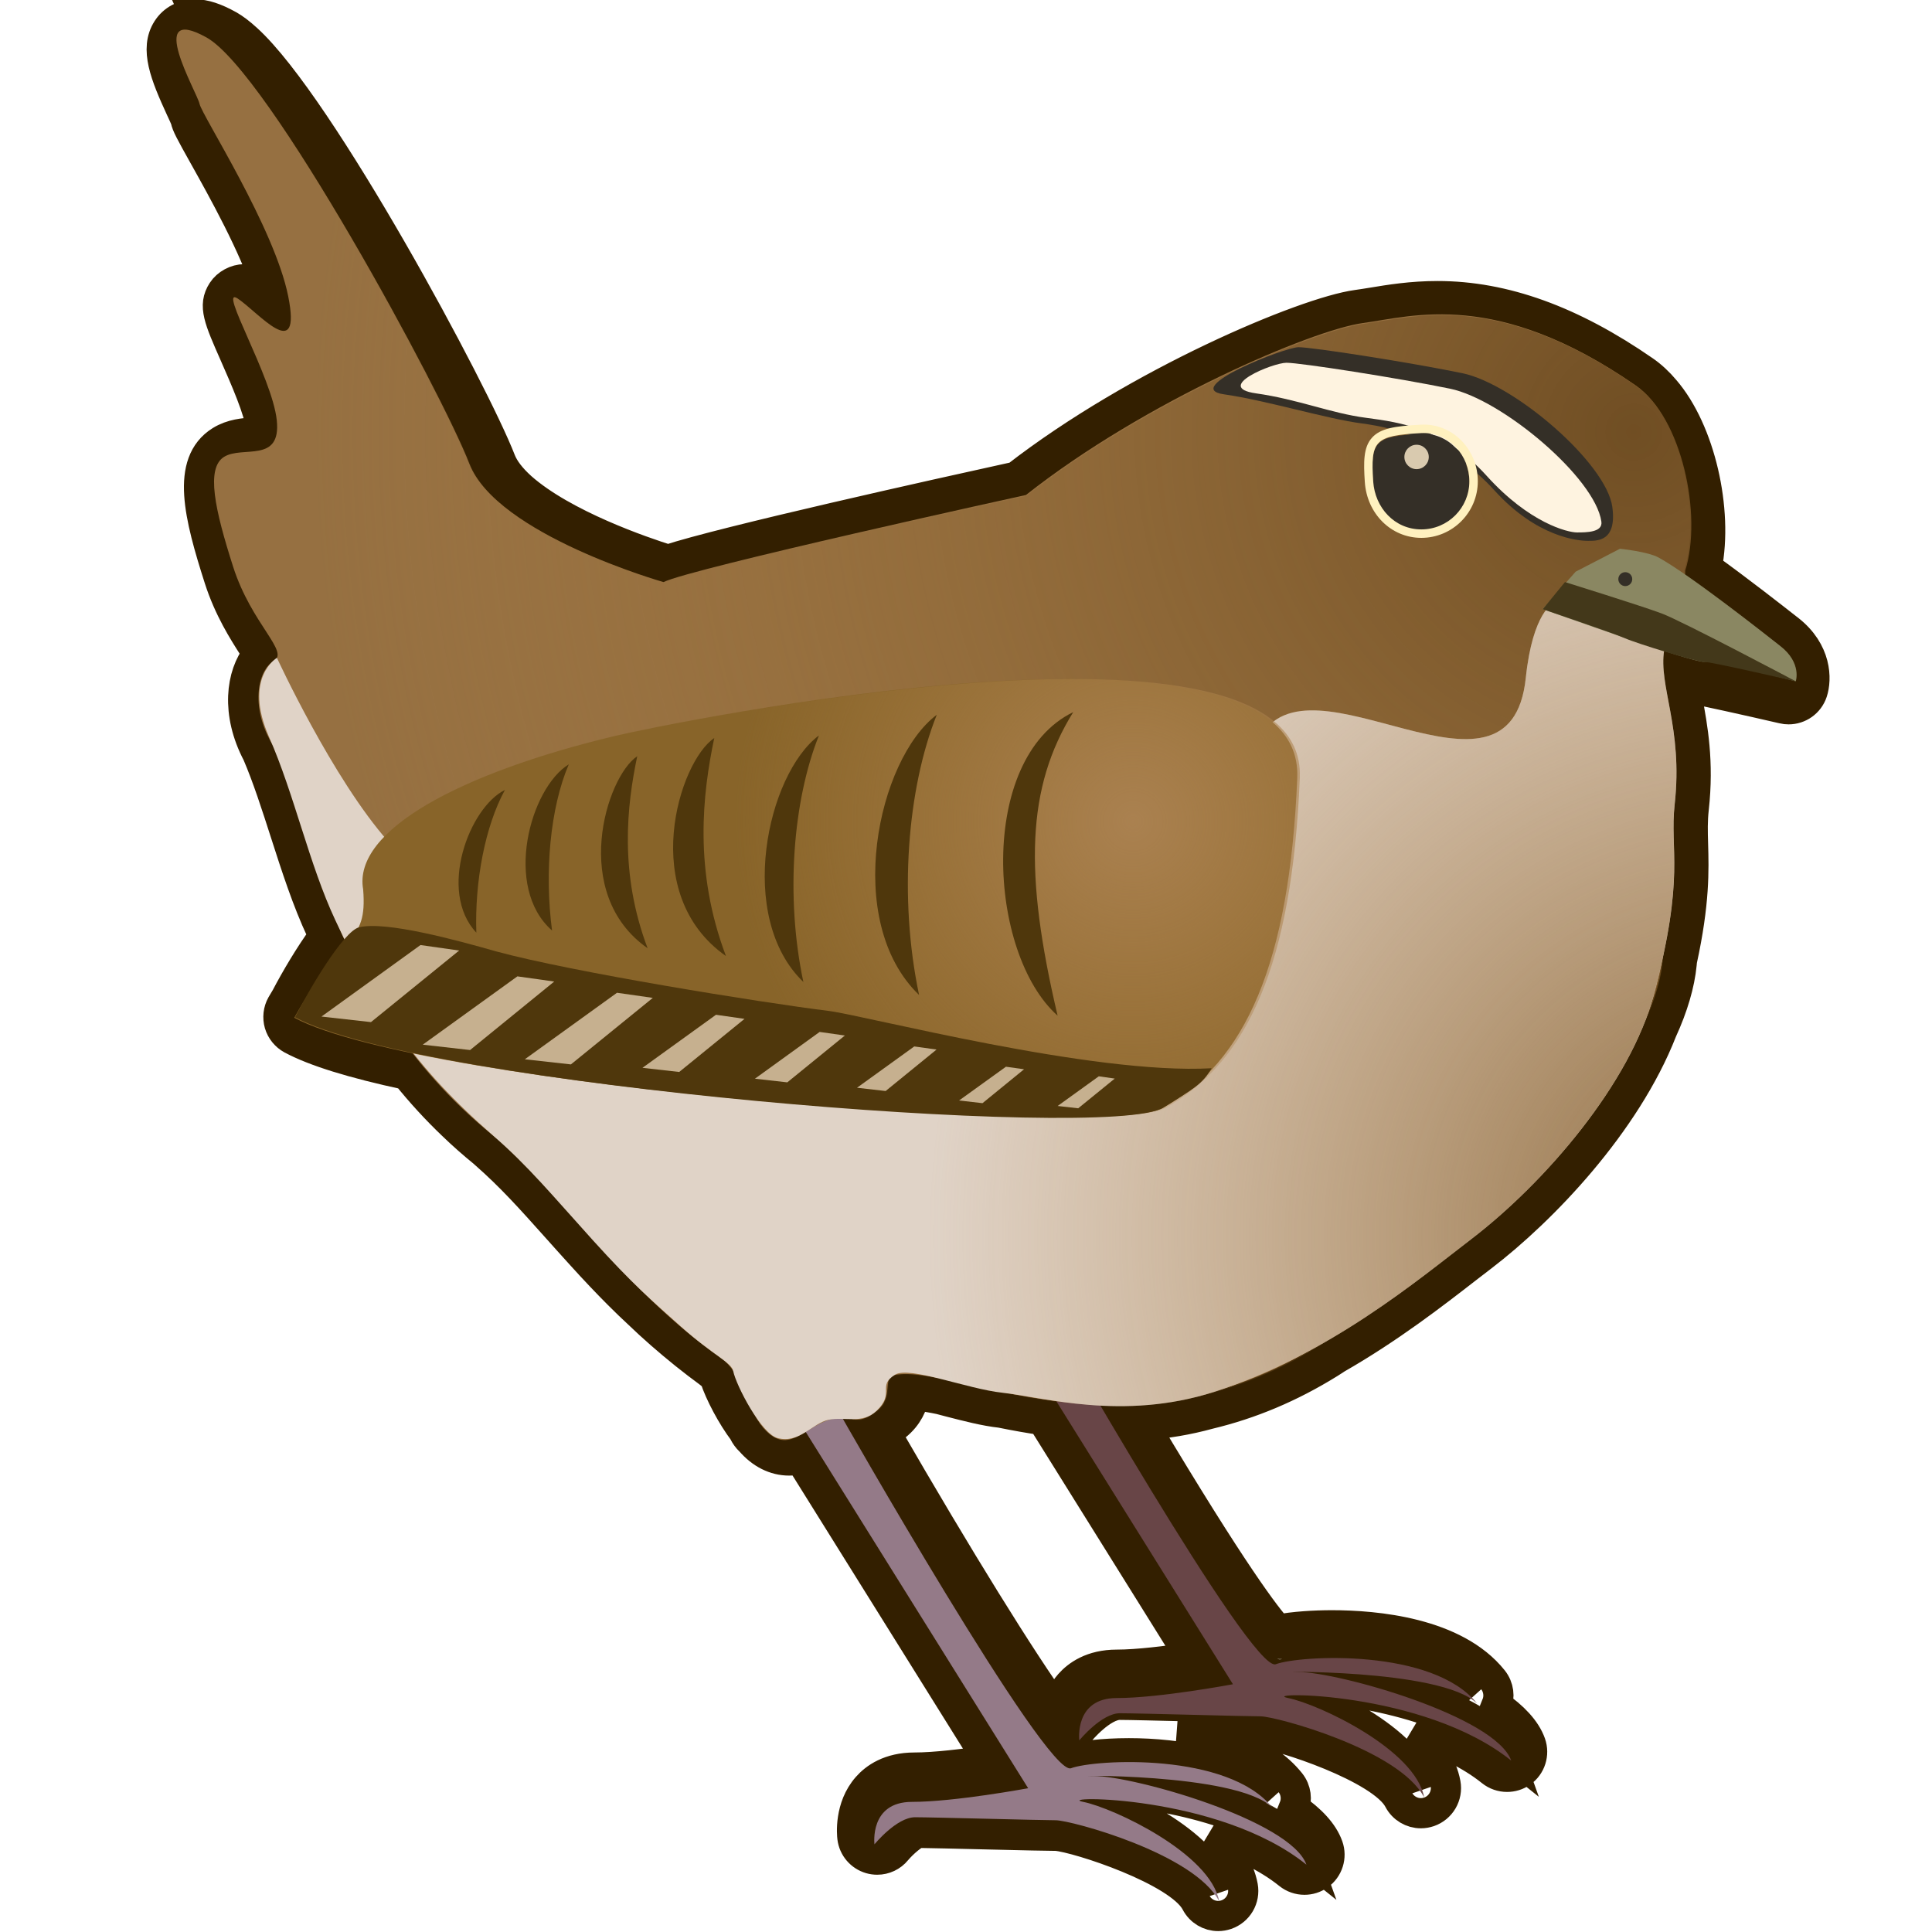 <svg xmlns="http://www.w3.org/2000/svg" width="48" height="48" xmlns:xlink="http://www.w3.org/1999/xlink" version="1" viewBox="0 0 612 792" enable-background="new 0 0 612 792"><defs><radialGradient cx="294.434" cy="383.272" r="31.276" xlink:href="#a" gradientUnits="userSpaceOnUse"/><radialGradient cx="297.385" cy="402.331" r="19.671" xlink:href="#b" gradientUnits="userSpaceOnUse"/><radialGradient cx="282.568" cy="392.494" r="9.427" xlink:href="#c" gradientUnits="userSpaceOnUse"/><radialGradient id="a" cx="294.434" cy="383.272" r="31.276" gradientUnits="userSpaceOnUse"><stop offset="0" stop-color="#704E23"/><stop offset="1" stop-color="#AD8046" stop-opacity="0"/></radialGradient><radialGradient id="b" cx="297.385" cy="402.331" r="19.671" gradientUnits="userSpaceOnUse"><stop offset="0" stop-color="#8C6A40"/><stop offset="1" stop-color="#AD8046" stop-opacity="0"/></radialGradient><radialGradient id="c" cx="282.568" cy="392.494" r="9.427" gradientUnits="userSpaceOnUse"><stop offset="0" stop-color="#AA8150"/><stop offset="1" stop-color="#AD8046" stop-opacity="0"/></radialGradient><radialGradient id="f" cx="282.568" cy="392.494" r="9.427" xlink:href="#c" gradientUnits="userSpaceOnUse" gradientTransform="matrix(17.302 0 0 17.302 -4514.501 -6454.241)"/><radialGradient id="e" cx="297.385" cy="402.331" r="19.671" xlink:href="#b" gradientUnits="userSpaceOnUse" gradientTransform="matrix(17.302 0 0 17.302 -4514.501 -6454.241)"/><radialGradient id="d" cx="294.434" cy="383.272" r="31.276" xlink:href="#a" gradientUnits="userSpaceOnUse" gradientTransform="matrix(17.302 0 0 17.302 -4514.501 -6454.241)"/></defs><path fill="none" stroke="#331f00" stroke-width="12.375" d="M-10 16.18c1.9 0 4.73.96 8.74 3.18 1.66.93 3.5 2.4 5.54 4.26 28.44 25.84 90.92 141.9 101.37 168.92 2.06 5.3 6.03 10.23 11.1 14.82 22.72 20.2 67.28 32.85 67.28 32.85 11.16-5.58 146.87-35.3 146.87-35.3 48.36-38.15 116.23-66.95 136.68-69.76 8.2-1.1 18.53-3.54 31.6-3.54 19.55 0 45.22 5.43 78.95 28.8 2.3 1.6 4.48 3.65 6.46 6.02 14.03 16.3 19.9 49.3 13.67 69.2.03.47-.12.95-.16 1.4 14.42 9.95 33.8 25.22 38.82 29.17 8.68 6.78 6.18 14.24 6.18 14.24s-34.12-7.9-37.15-7.9h-.02c-.05 0-.12 0-.2 0-1.05 0-3.9-.72-7.8-1.87-2.52-.72-5.33-1.5-8.2-2.38-2.12 14.35 7.66 31.33 4.28 61.94-1.86 16.86 2.95 26.5-4.77 62.02-.07.7-.12 1.2-.2 1.9-.67 7.08-3.2 15.43-7.38 24.64-12.9 32.9-43.36 67.38-70.28 87.97-13.55 10.35-33.87 27.02-59.12 41.53-1 .64-1.9 1.25-2.9 1.87-16.1 9.96-31.72 16-46.63 19.6-12.03 3.3-23.46 4.5-33.96 4.5-2.62 0-5.2-.08-7.7-.2 25.22 42.77 63.16 105.04 70.76 105.04.15 0 .3 0 .4-.06 3.55-1.32 12.62-2.5 23.65-2.5 20 0 46.45 3.96 58.03 18.45-11.84-11.73-61.86-12.86-72.6-12.86-2.6 0-2.9.07.25.07 16.1 0 79.8 17.94 86.16 35.9-26.94-21.66-71.94-26.52-86.95-26.52-4.85 0-6.57.52-3.54 1.12 12.43 2.48 51.62 20.92 55.2 40.28-10.12-19.37-60.2-32.86-66.32-32.86-6.23 0-49.6-1.25-57.05-1.25-7.44 0-16.44 11-16.44 11s-2.14-17.17 15.2-17.17c17.35 0 47.1-5.6 47.1-5.6l-71.45-114.48c-7.5-.92-14.58-2.2-21.14-3.54-.28-.04-.62-.1-.93-.14-6.88-.74-15.88-3.3-24.02-5.36-5.7-1.16-10.68-1.93-14.82-1.93-1.56 0-3 .1-4.33.36-5.56 1.1-.17 8.8-7.36 14.54-3.56 2.86-5.84 3.6-7.84 3.6-1.23 0-2.36-.3-3.63-.52-.9-.02-1.78-.04-2.67-.05 11 19.2 81.4 141.7 92.1 141.7.14 0 .28 0 .4-.06 3.52-1.3 12.54-2.5 23.53-2.5 20 0 46.5 3.98 58.1 18.47-11.87-11.76-62.23-12.88-72.72-12.88-2.5 0-2.73.05.4.05 16.1 0 79.75 17.94 86.15 35.94-27.02-21.74-72.08-26.55-87.03-26.55-4.8 0-6.5.48-3.48 1.08 12.4 2.5 51.58 20.96 55.16 40.3-10.07-19.36-60.12-32.86-66.3-32.86-6.2 0-49.57-1.2-57.03-1.2-7.45 0-16.45 10.97-16.45 10.97s-2.14-17.2 15.2-17.2c17.37 0 47.1-5.56 47.1-5.56l-89.93-144.1c-2.94 1.78-5.66 3.23-8.5 3.23-2.67 0-5.46-1.3-8.6-4.88-.03-.02-.04-.05-.06-.07-.1-.12-.2-.17-.3-.3-.6-.67-.98-1.62-1.48-2.4-5.07-6.7-9.82-16.57-10.66-20.5-1.34-1.94-2.88-3.72-4.76-5.12-.22-.17-.38-.3-.6-.48-.4-.3-.72-.56-1.1-.84-2.3-1.65-5.33-3.96-8.77-6.73-6.47-5.18-12.6-10.54-18.38-16.1-2.58-2.38-5.18-4.85-8-7.67-4.33-4.3-9.17-9.4-15.3-16.15-16.36-18.07-25.75-29.5-39.92-41.93-.07-.08-.17-.17-.24-.24-4.5-3.64-8.73-7.4-12.72-11.2-7.56-7.24-14.27-14.8-20.24-22.47-21.5-4.48-38.5-9.34-48-14.42.67-1.18 1.27-2.2 1.92-3.3 4.36-8.27 12.13-21.4 18.36-28.55-.5-1.07-1-2.17-1.5-3.25-.73-1.52-1.45-2.96-2.2-4.55-10.44-22.25-16.46-50.02-26.42-73.03-7.32-13.92-4.93-26.36.17-30.9.88-.95 1.62-1.65 2.06-2 3.6-4.38-10.2-15.46-17.18-37.23-7.44-23.24-11.14-39.98-3.7-44.6 7.43-4.67 23.23 2.78 21.36-14.9-1.7-16.43-21.18-49.83-17.1-49.83.32 0 .74.2 1.33.56 5.2 3.48 14.03 13.1 18.58 13.1 2.75 0 3.95-3.53 1.85-14.04-5.56-27.87-35-73.34-35.96-78-.7-3.95-15.93-30.18-5.85-30.18m0-10.27c-4.82 0-9 2.22-11.44 6.05-5.12 8-.94 18.57 5.55 32.67.88 1.9 1.63 3.47 1.96 4.4.4 2.14 1.9 4.93 7.65 15.2 7.45 13.32 20.44 36.6 26.1 54.44-.94-.75-1.83-1.42-2.65-1.95-2.3-1.53-4.6-2.28-7-2.28-3.47 0-7.14 1.97-9.02 4.88-3.86 5.92-1.45 11.38 5 26 4.28 9.73 10.16 23.06 10.92 30.28.05.53.08.97.08 1.33-.94.13-2.1.22-2.98.3-4.07.28-9.15.64-13.74 3.5-14.38 8.98-8.78 30.88-.6 56.45 3.97 12.4 9.97 21.75 13.93 27.94.6.92 1.26 1.94 1.85 2.9-6.82 8.5-8.92 24.25-.14 40.94 4.14 9.63 7.92 21.4 11.58 32.8 4.33 13.47 8.82 27.4 14.63 39.82l1 2.07c-5.68 7.72-11.6 17.8-15.46 25.17-.42.67-1.08 1.77-1.8 3.03-1.34 2.4-1.66 5.26-.9 7.9.78 2.64 2.6 4.88 5.02 6.2 9.46 5.05 24.9 9.84 47.1 14.62 5.95 7.4 12.3 14.3 18.9 20.6 4.06 3.92 8.34 7.7 12.72 11.26.2.23.17.16.55.5 10.72 9.42 18.6 18.23 29.54 30.47 2.94 3.28 6.07 6.8 9.53 10.6 6 6.64 11 11.88 15.66 16.55 2.9 2.93 5.6 5.48 8.26 7.96 5.64 5.44 12.07 11.07 18.92 16.58 3.6 2.88 6.78 5.3 9.17 7.04l1 .77c.9.68 1.54 1.28 2.12 1.96 2.04 6.3 7.02 15.7 11.85 22.08.15.47.8 1.67 1.84 2.88.22.24.46.5.73.76.07.06.14.13.2.18 4.4 5.1 9.92 7.93 15.85 7.93 1.58 0 3.07-.2 4.5-.55l77.06 123.5c-9.53 1.42-21.65 2.93-30.24 2.93-10.2 0-16.15 4.3-19.33 7.92-7.36 8.33-6.22 19.57-6.06 20.82.5 4.08 3.4 7.46 7.33 8.6.94.27 1.9.4 2.86.4 3.02 0 5.95-1.35 7.9-3.76 2.73-3.26 7.13-6.85 8.84-7.23 3.56.02 17.18.36 30.2.67 12.04.3 23.54.55 26.5.55 8.57.67 50.4 14.2 57.22 27.33 1.8 3.48 5.36 5.55 9.1 5.55 1.12 0 2.25-.2 3.34-.57 4.8-1.65 7.68-6.56 6.76-11.57-1.4-7.6-6.25-14.7-12.73-20.98 11.4 3.66 22.66 8.83 31.55 15.98 1.87 1.5 4.16 2.26 6.44 2.26 2.1 0 4.16-.63 5.95-1.9 3.75-2.65 5.27-7.5 3.73-11.8-2.03-5.72-7.13-11-14-15.76 1.37-3.36.93-7.33-1.48-10.34-10.75-13.4-29.64-18.94-46.22-21.08 2.24.05 4.5.12 6.77.17 12.08.3 23.67.57 26.68.57 8.56.7 50.38 14.26 57.2 27.35 1.8 3.47 5.36 5.53 9.1 5.53 1.12 0 2.25-.2 3.35-.57 4.8-1.66 7.68-6.6 6.76-11.58-1.4-7.6-6.23-14.7-12.72-20.97 11.38 3.67 22.63 8.82 31.5 15.95 1.87 1.5 4.16 2.26 6.44 2.26 2.07 0 4.16-.6 5.94-1.88 3.75-2.65 5.27-7.48 3.75-11.8-2.02-5.7-7.14-11-14-15.77 1.37-3.36.92-7.33-1.47-10.33-15.52-19.44-48.05-22.35-66.06-22.35-6.94 0-15.6.5-22.07 1.78-4.7-5.06-18.33-22.7-54.83-83.85 9.07-.65 17.93-2.15 26.47-4.5 17.2-4.12 33.43-10.95 49.3-20.77l2.15-1.37.9-.6c21.67-12.4 39.97-26.6 53.33-36.97l6.5-5c24.65-18.87 58.72-54.38 73.6-92.4 4.5-9.8 7.26-19.2 8.05-27.38l.13-1.37c5.22-23.96 4.85-37.17 4.54-47.78-.15-5.15-.27-9.6.3-14.63 2.13-19.25-.5-33.32-2.6-44.63-.32-1.64-.6-3.18-.87-4.65 2.47.57 3.8.7 4.98.7.1 0 .2 0 .3 0 2.4.35 19.67 4.15 34.76 7.64.77.2 1.56.27 2.33.27 4.32 0 8.3-2.74 9.72-7 1.78-5.33 1.77-16.7-9.6-25.6l-.87-.67c-5.27-4.14-19.9-15.6-32.8-24.87 4.65-23.56-2.72-56.02-17.22-72.84-2.53-3.02-5.37-5.67-8.38-7.76-29.78-20.62-57.5-30.63-84.8-30.63-10.66 0-19.57 1.47-26.74 2.66-2.2.35-4.3.7-6.25.96-21.3 2.9-89.96 31.74-139.78 70.4-31.8 6.98-120.13 26.6-142.68 34.04-10.18-3.2-42.77-14.26-60.18-29.7-4.2-3.8-7-7.47-8.35-10.88C104.5 160.98 41.45 43.5 11.23 16.04c-2.82-2.58-5.2-4.38-7.46-5.65C-1.76 7.32-6.13 5.9-10 5.9zM273.1 587.4c1.35-.8 2.73-1.78 4.17-2.9 5.04-4.04 6.85-8.83 7.6-12.53 3.45.27 7.48 1.04 10.4 1.64l4.03 1.06c7.17 1.84 14.6 3.78 20.98 4.46 6.27 1.27 11.8 2.24 17.02 3l60.73 97.35c-9.53 1.42-21.64 2.94-30.23 2.94-10.2 0-16.14 4.32-19.34 7.93-2.86 3.24-4.45 6.94-5.3 10.3-14.2-19.62-40.36-61.77-70.06-113.23z" overflow="visible" enable-background="accumulate"/><path fill="#947a88" d="M239.36 585.5l92.12 147.56s-30.07 5.6-47.62 5.6c-17.56 0-15.38 17.4-15.38 17.4s9.08-11.1 16.63-11.1c7.53 0 51.4 1.23 57.66 1.23 6.26 0 56.85 13.65 67.02 33.23-3.6-19.58-43.2-38.25-55.74-40.76-12.58-2.48 55.42-3.3 91.5 25.73-6.46-18.2-70.83-36.34-87.1-36.34-16.32 0 58.25-1.76 73.15 12.94-18.22-22.7-72.53-19.84-82.56-16.12-10.05 3.8-95.1-146-95.1-146l-14.58 6.63z"/><path fill="#684547" d="M323.33 542.85l92.1 147.58s-30.08 5.66-47.62 5.66c-17.52 0-15.37 17.36-15.37 17.36s9.1-11.13 16.64-11.13c7.53 0 51.4 1.27 57.7 1.27 6.18 0 56.8 13.63 67.03 33.22-3.6-19.6-43.25-38.24-55.8-40.73-12.52-2.54 55.44-3.3 91.5 25.66-6.42-18.16-70.84-36.3-87.12-36.3-16.3 0 58.26-1.8 73.17 12.93-18.17-22.75-72.5-19.87-82.58-16.14-9.98 3.8-95.07-146-95.07-146l-14.57 6.6z"/><path fill="#967041" d="M330.53 202.92S193.25 233 182 238.62c0 0-68.28-19.4-79.62-48.54C91.12 160.95 20.03 29.45-5.35 15.35c-25.4-14.1-3.8 22.58-2.84 27.25.96 4.7 30.7 50.66 36.34 78.86 5.64 28.2-12.23 6.58-20.67.95-8.46-5.64 14.08 32 15.98 49.83 1.9 17.87-14.08 10.34-21.62 15.05-7.5 4.7-3.76 21.63 3.75 45.1 7.54 23.5 23.22 34.8 16.65 38.55-6.6 3.76-10.37 19.74.93 36.66 11.28 16.9 18.1 100.57 88.98 157.93 26.32 21.28 52.65 62.64 93.38 91.2 9.22 6.43 10.64 20.93 17.4 28.64 9.85 11.3 16.1.28 26.75-3.3 9.9-3.27 10.4 3.77 19.78-3.74 7.27-5.83 1.82-13.6 7.44-14.7 24.87-4.66 93.45 37.25 173.02-11.92 92.28-57.07 137.8-122.6 141.27-157.75 4.65-46.8 2.54-55.64 2.54-55.64s1.74-39.68-4.7-71.8c-2.8-14.18 12.22-22.97 11.44-32.85 7.13-22.86-1.43-62.84-20-75.7-56.9-39.4-91.1-28.34-111.77-25.54-20.68 2.82-89.3 31.95-138.17 70.52z"/><path fill="url(#d)" d="M330.87 203.27s-137.24 30.07-148.48 35.7c0 0-68.34-19.4-79.63-48.54C91.47 161.3 20.4 29.8-5 15.7-30.4 1.6-8.77 38.28-7.84 42.95c.95 4.7 30.7 50.66 36.35 78.86 5.64 28.2-12.25 6.58-20.67.96-8.48-5.66 14.08 31.96 15.98 49.8C25.7 190.42 9.73 182.9 2.2 187.6c-7.54 4.7-3.78 21.62 3.76 45.1 7.53 23.5 23.2 34.8 16.63 38.56-6.6 3.77-10.37 19.74.9 36.66 11.3 16.9 18.12 100.58 89 157.93 26.34 21.3 52.67 62.65 93.38 91.18 9.23 6.46 10.64 20.96 17.4 28.66 9.85 11.28 16.12.3 26.78-3.28 9.87-3.3 10.34 3.75 19.75-3.78 7.3-5.8 1.8-13.58 7.47-14.7 24.88-4.62 93.45 37.27 173.04-11.92 92.24-57.05 137.8-122.6 141.24-157.74 4.67-46.8 2.56-55.65 2.56-55.65s1.73-39.7-4.7-71.8c-2.83-14.2 12.24-22.96 11.43-32.84 7.15-22.85-1.42-62.85-20-75.7-56.87-39.42-91.06-28.34-111.77-25.54-20.7 2.82-89.3 31.96-138.2 70.5z"/><path fill="#e0d3c7" d="M592.25 266.45c2.5-14.64-45.37-19.27-45.37-19.27s-8.56 3.56-11.4 30.7c-6.38 61.1-89.22-13.56-109.24 25-19.97 38.56 7.13 132.1-55.7 140.65-62.82 8.6-278.47-72.82-301.32-98.5-22.84-25.72-45.7-75.36-45.7-75.36s-13.92 8.22-3.2 32.5c10.33 23.47 16.4 52.12 27.1 74.96 17.37 37.06 32.13 59.97 64.7 88.36 14.68 12.8 24.18 24.42 40.98 43 16.47 18.2 23.9 24.48 36.04 35.32 13.2 11.78 20.7 14.63 21.43 18.25 1.16 5.78 11.4 25.64 18.2 27.46 8.95 2.35 14.24-6.1 20.87-7.5 6.63-1.4 13.86 1.98 19.78-3.75 7.56-7.34.05-10.03 7.44-14.7 5.84-3.7 29.53 5.8 44.03 7.36 16.8 1.8 49.33 11.63 86.77-.32 47.12-15.04 84.2-46.4 105.3-62.52 30.35-23.2 65.33-63.86 75-100.3 13-49.1 6.42-58.9 8.57-78.18 3.46-31.3-6.76-48.5-4.3-63.17z"/><path fill="url(#e)" d="M592.23 266.43c2.5-14.63-45.36-19.27-45.36-19.27s-8.55 3.56-11.4 30.7c-6.4 61.1-89.23-13.55-109.25 24.96-19.96 38.57 7.13 132.15-55.7 140.68-62.83 8.58-278.46-72.82-301.3-98.5-22.86-25.7-45.73-75.35-45.73-75.35s-13.94 8.22-3.23 32.5c10.36 23.46 16.42 52.12 27.15 74.96 17.35 37.07 32.1 59.98 64.7 88.4 14.66 12.8 24.16 24.42 40.94 42.97 16.5 18.22 23.9 24.5 36.06 35.33 13.2 11.78 20.7 14.64 21.44 18.25 1.15 5.8 11.4 25.66 18.2 27.48 8.92 2.35 14.25-6.13 20.86-7.53 6.65-1.37 13.84 2 19.8-3.72 7.54-7.35.03-10.05 7.44-14.7 5.8-3.73 29.53 5.8 44 7.35 16.8 1.8 49.36 11.62 86.8-.3 47.1-15.07 84.2-46.4 105.3-62.54 30.34-23.2 65.33-63.86 74.98-100.3 13-49.1 6.44-58.9 8.58-78.2 3.46-31.3-6.76-48.5-4.3-63.17z"/><path fill="#886429" d="M441.8 318.82c-3.16 76.46-21.32 116.57-55.16 135.4-23.02 12.74-303.34-8.78-356-37 19.77-35.73 30.1-29.45 28.23-52.63-4.3-24.24 40.16-47.77 102.8-62.8 20.86-5.02 283.3-59.42 280.12 17.02z"/><path fill="url(#f)" d="M442.85 318.82c-3.15 76.48-21.32 116.57-55.16 135.4-23.02 12.74-303.34-8.78-355.98-37 19.75-35.73 30.07-29.45 28.2-52.63-4.28-24.24 40.16-47.78 102.8-62.8 20.88-5.02 283.3-59.42 280.13 17.02z"/><path fill="#4f370c" d="M406.7 437.9c-3.8 6.6-7.54 8.5-19.75 16.15-22.3 13.95-303.34-8.82-356-37.04 5.17-10.32 19.75-35.37 26.33-36.9 11.05-2.57 39.45 5.16 56.1 9.9 31 8.45 108.14 20.9 136.28 24.4 15.07 1.88 108.1 26.3 157.03 23.5z"/><path fill="#8a8762" d="M574.1 224.96s11.37 1.14 15.83 3.6c12.98 7.15 43.45 31.2 49.97 36.33 8.8 6.88 6.26 14.4 6.26 14.4s-33.22-8.63-37.58-8c-4.36.64-66.16-21.6-66.16-21.6l13.5-15.34 18.18-9.4z"/><path fill="#342f27" d="M570.97 207.88c-2.44-18.06-40.28-50.52-61.54-54.9-21.32-4.4-61.43-10.65-67.1-10.65-5.6 0-48.2 16.76-30.68 19.3 17.56 2.5 42.22 10.1 56.65 11.95 14.43 1.9 36.7 7.97 54.26 27.38 17.54 19.43 34.58 20.75 38.3 20.75 3.8 0 12 .4 10.1-13.82z"/><path fill="#fef3e0" d="M566.47 213.87c-2.53-18.04-40.75-50.12-62-54.52-21.33-4.4-61.43-10.64-67.1-10.64-5.6 0-30.04 10.03-12.52 12.54 17.55 2.5 30.68 8.15 45.1 10.02 14.44 1.9 31.98 4.4 49.5 23.8 17.55 19.43 33.25 23.2 36.97 23.2 3.8 0 10.66 0 10.05-4.4z"/><path fill="#342f27" d="M512.35 197.56c0 10.93-8.8 19.75-19.76 19.75-10.87 0-19.02-8.84-19.72-19.74-1.07-16.63.5-18.7 19.7-19.73 10.95-.57 19.77 8.84 19.77 19.73z"/><g><g><path fill="#fff1bf" d="M493.65 177.52c10.45 0 18.7 9.2 18.7 19.76 0 10.92-8.8 19.74-19.7 19.74-10.92 0-19.04-8.86-19.73-19.74-1.06-16.65.48-18.7 19.74-19.74.33-.02.66-.02 1-.02m0-3.46l-1.2.03c-10.86.58-16.65 1.53-20.08 5.4-3.5 3.94-3.42 9.94-2.9 18 .83 13.1 10.8 23 23.18 23 12.77 0 23.15-10.42 23.15-23.2 0-12.82-9.92-23.24-22.15-23.24z"/></g></g><circle cx="289.285" cy="383.861" r=".289" fill="#d9caaf" transform="matrix(17.302 0 0 17.302 -4514.501 -6454.241)"/><path fill="#43381a" d="M646.16 279.3s-46.44-24.63-55-27.83c-8.57-3.2-39.62-12.86-39.62-12.86l-9.12 11.12s28.93 9.78 33.74 11.92c4.83 2.15 29.46 9.7 32.42 9.67 2.94-.02 37.58 8 37.58 8z"/><path fill="#c6b08f" d="M360.44 441.22l-16.87 12.16 8.43.95 14.98-12.18-6.54-.93z"/><path fill="#c6b08f" d="M322.36 437.3l-19.2 13.83 9.6 1.1 17.04-13.9-7.44-1.04z"/><path fill="#c6b08f" d="M284.8 428.97l-23.48 16.94 11.73 1.34 20.88-17-9.12-1.27z"/><path fill="#c6b08f" d="M246 423.03l-26.53 19.17 13.27 1.5 23.6-19.2-10.33-1.47z"/><path fill="#c6b08f" d="M203.5 416l-30.13 21.74 15.06 1.7 26.78-21.77-11.7-1.68z"/><path fill="#c6b08f" d="M162.92 406.98l-37.78 27.26 18.9 2.1 33.57-27.27-14.68-2.1z"/><path fill="#c6b08f" d="M122.1 400.25l-38.8 28 19.4 2.2 34.5-28.08-15.1-2.12z"/><path fill="#c6b08f" d="M82.38 387.4l-40.6 29.33 20.3 2.27 36.14-29.34-15.84-2.25z"/><path fill="#4f370c" d="M117 323.82c-14.56 7.1-27.68 41.5-11.73 58.52-.7-20.9 3.55-43.6 11.72-58.52z"/><path fill="#4f370c" d="M143.15 313.34c-15.82 9.72-26.98 50.47-6.84 68.12-3.14-23.8-.82-50.18 6.85-68.12z"/><path fill="#4f370c" d="M171.23 310c-12.75 8.5-27.65 56.4 4.25 78.72-11.67-30.85-8.5-58.5-4.25-78.72z"/><path fill="#4f370c" d="M202.8 302.56c-14.48 9.65-31.4 64 4.8 89.36-13.26-35.03-9.62-66.42-4.8-89.36z"/><path fill="#4f370c" d="M245.7 301.5c-21.27 15.94-34.04 74.45-6.37 101.05-7.44-35.1-4.26-74.47 6.38-101.06z"/><path fill="#4f370c" d="M294.04 293c-24.2 18.12-38.7 84.65-7.27 114.88-8.44-39.92-4.83-84.66 7.27-114.9z"/><path fill="#4f370c" d="M349.96 291.92c-39.37 19.14-35.1 98.93-6.4 124.45-13.8-58.5-12.76-93.6 6.4-124.45z"/><circle cx="294.23" cy="386.756" r=".165" fill="#342f27" transform="matrix(17.302 0 0 17.302 -4514.501 -6454.241)"/></svg>